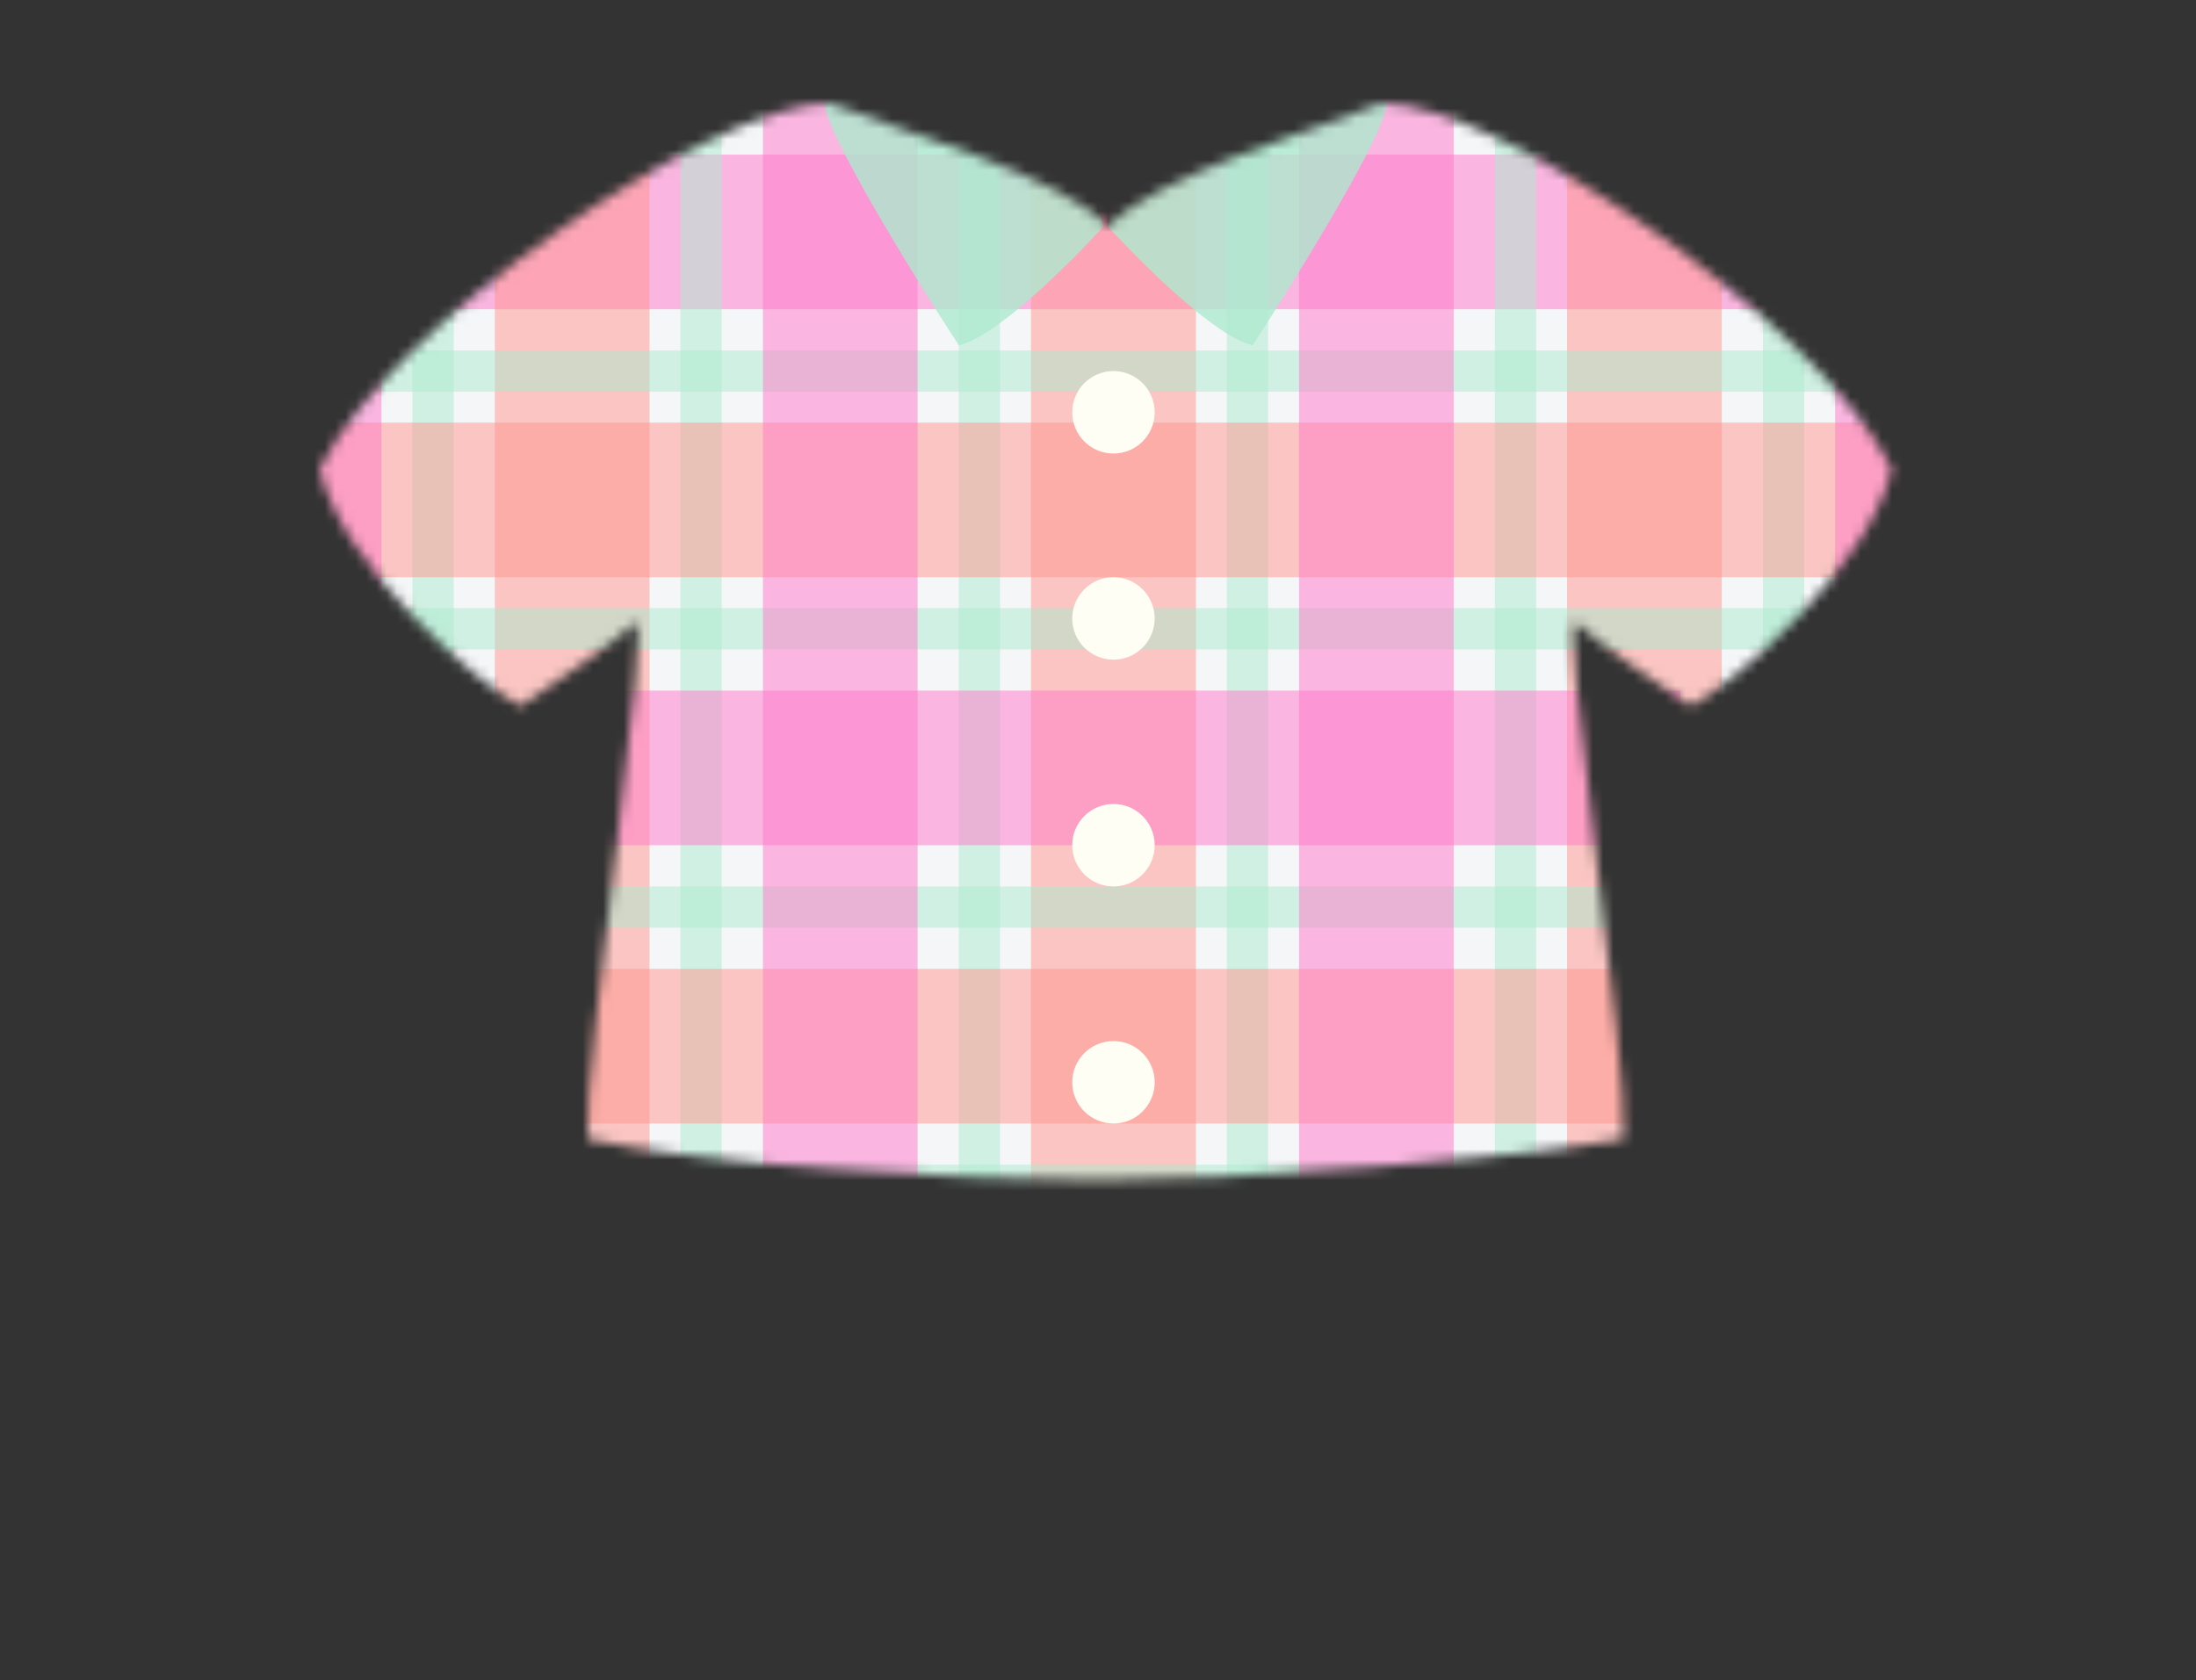 <svg width="213" height="163" viewBox="0 0 213 163" fill="none" xmlns="http://www.w3.org/2000/svg">
  <rect x="0" y="0" width="213" height="163" fill="#333333" stroke="none"/>
  <mask id="mask0" style="mask-type:alpha" maskUnits="userSpaceOnUse" x="31" y="10" width="153" height="105">
    <path
      d="M31 45.5C37.8 31.5 69 10 80.5 10C86.667 12.5 103 17 107.5 22C112 17 128 12.5 134 10C145.5 10 176.7 31.5 183.5 45.5C181.333 55 168 66.5 164 68.5C161 66.5 154.6 62.1 153 60.5C151 58.5 158 103 157.5 110.5C146.5 112.5 120.1 114.5 106.5 114.5C92.9 114.5 68 113 57 110.5C56.5 103 63.5 58.5 61.5 60.5C59.9 62.1 53.5 66.5 50.5 68.5C46.5 66.5 33.167 55 31 45.5Z"
      fill="black" />
  </mask>
  <g mask="url(#mask0)">
    <rect width="213" height="163" fill="#F4F6F8" />
    <rect x="175" y="15" width="15" height="137" transform="rotate(90 175 15)" fill="#FF78C9" fill-opacity="0.51" />
    <rect x="100" y="16" width="16" height="101" fill="#FF958E" fill-opacity="0.51" />
    <rect x="152" y="16" width="15" height="101" fill="#FF958E" fill-opacity="0.51" />
    <rect x="48" y="16" width="15" height="101" fill="#FF958E" fill-opacity="0.51" />
    <rect x="93" y="12" width="4" height="105" fill="#ACEACE" fill-opacity="0.5" />
    <rect x="180" y="34" width="4" height="149" transform="rotate(90 180 34)" fill="#ACEACE" fill-opacity="0.5" />
    <rect x="180" y="59" width="4" height="149" transform="rotate(90 180 59)" fill="#ACEACE" fill-opacity="0.5" />
    <rect x="159" y="86" width="4" height="105" transform="rotate(90 159 86)" fill="#ACEACE" fill-opacity="0.5" />
    <rect x="147" y="113" width="4" height="88" transform="rotate(90 147 113)" fill="#ACEACE" fill-opacity="0.5" />
    <rect x="66" y="12" width="4" height="105" fill="#ACEACE" fill-opacity="0.5" />
    <rect x="40" y="12" width="4" height="57" fill="#ACEACE" fill-opacity="0.5" />
    <rect x="119" y="12" width="4" height="105" fill="#ACEACE" fill-opacity="0.5" />
    <rect x="145" y="12" width="4" height="105" fill="#ACEACE" fill-opacity="0.5" />
    <rect x="171" y="12" width="4" height="61" fill="#ACEACE" fill-opacity="0.5" />
    <rect x="29" y="56" width="15" height="157" transform="rotate(-90 29 56)" fill="#FF958E" fill-opacity="0.51" />
    <rect x="29" y="109" width="15" height="157" transform="rotate(-90 29 109)" fill="#FF958E" fill-opacity="0.51" />
    <rect x="74" y="7" width="15" height="110" fill="#FF78C9" fill-opacity="0.51" />
    <rect x="163" y="67" width="15" height="110" transform="rotate(90 163 67)" fill="#FF78C9" fill-opacity="0.51" />
    <rect x="22" y="7" width="15" height="110" fill="#FF78C9" fill-opacity="0.51" />
    <rect x="126" y="7" width="15" height="110" fill="#FF78C9" fill-opacity="0.51" />
    <rect x="178" y="7" width="15" height="110" fill="#FF78C9" fill-opacity="0.51" />
    <circle cx="108" cy="40" r="4" fill="#FFFEF4" />
    <circle cx="108" cy="60" r="4" fill="#FFFEF4" />
    <circle cx="108" cy="82" r="4" fill="#FFFEF4" />
    <circle cx="108" cy="105" r="4" fill="#FFFEF4" />
    <path
      d="M121.5 33.5C117.9 32.7 110.667 25.5 107.5 22C108.7 14 132 7 134.5 10C134.5 12.8 125.833 26.833 121.5 33.5Z"
      fill="#ACEACE" fill-opacity="0.8" />
    <path d="M93 33.5C96.6 32.7 103.833 25.5 107 22C105.8 14 82.5 7 80 10C80 12.8 88.667 26.833 93 33.5Z"
      fill="#ACEACE" fill-opacity="0.8" />
  </g>
</svg>
